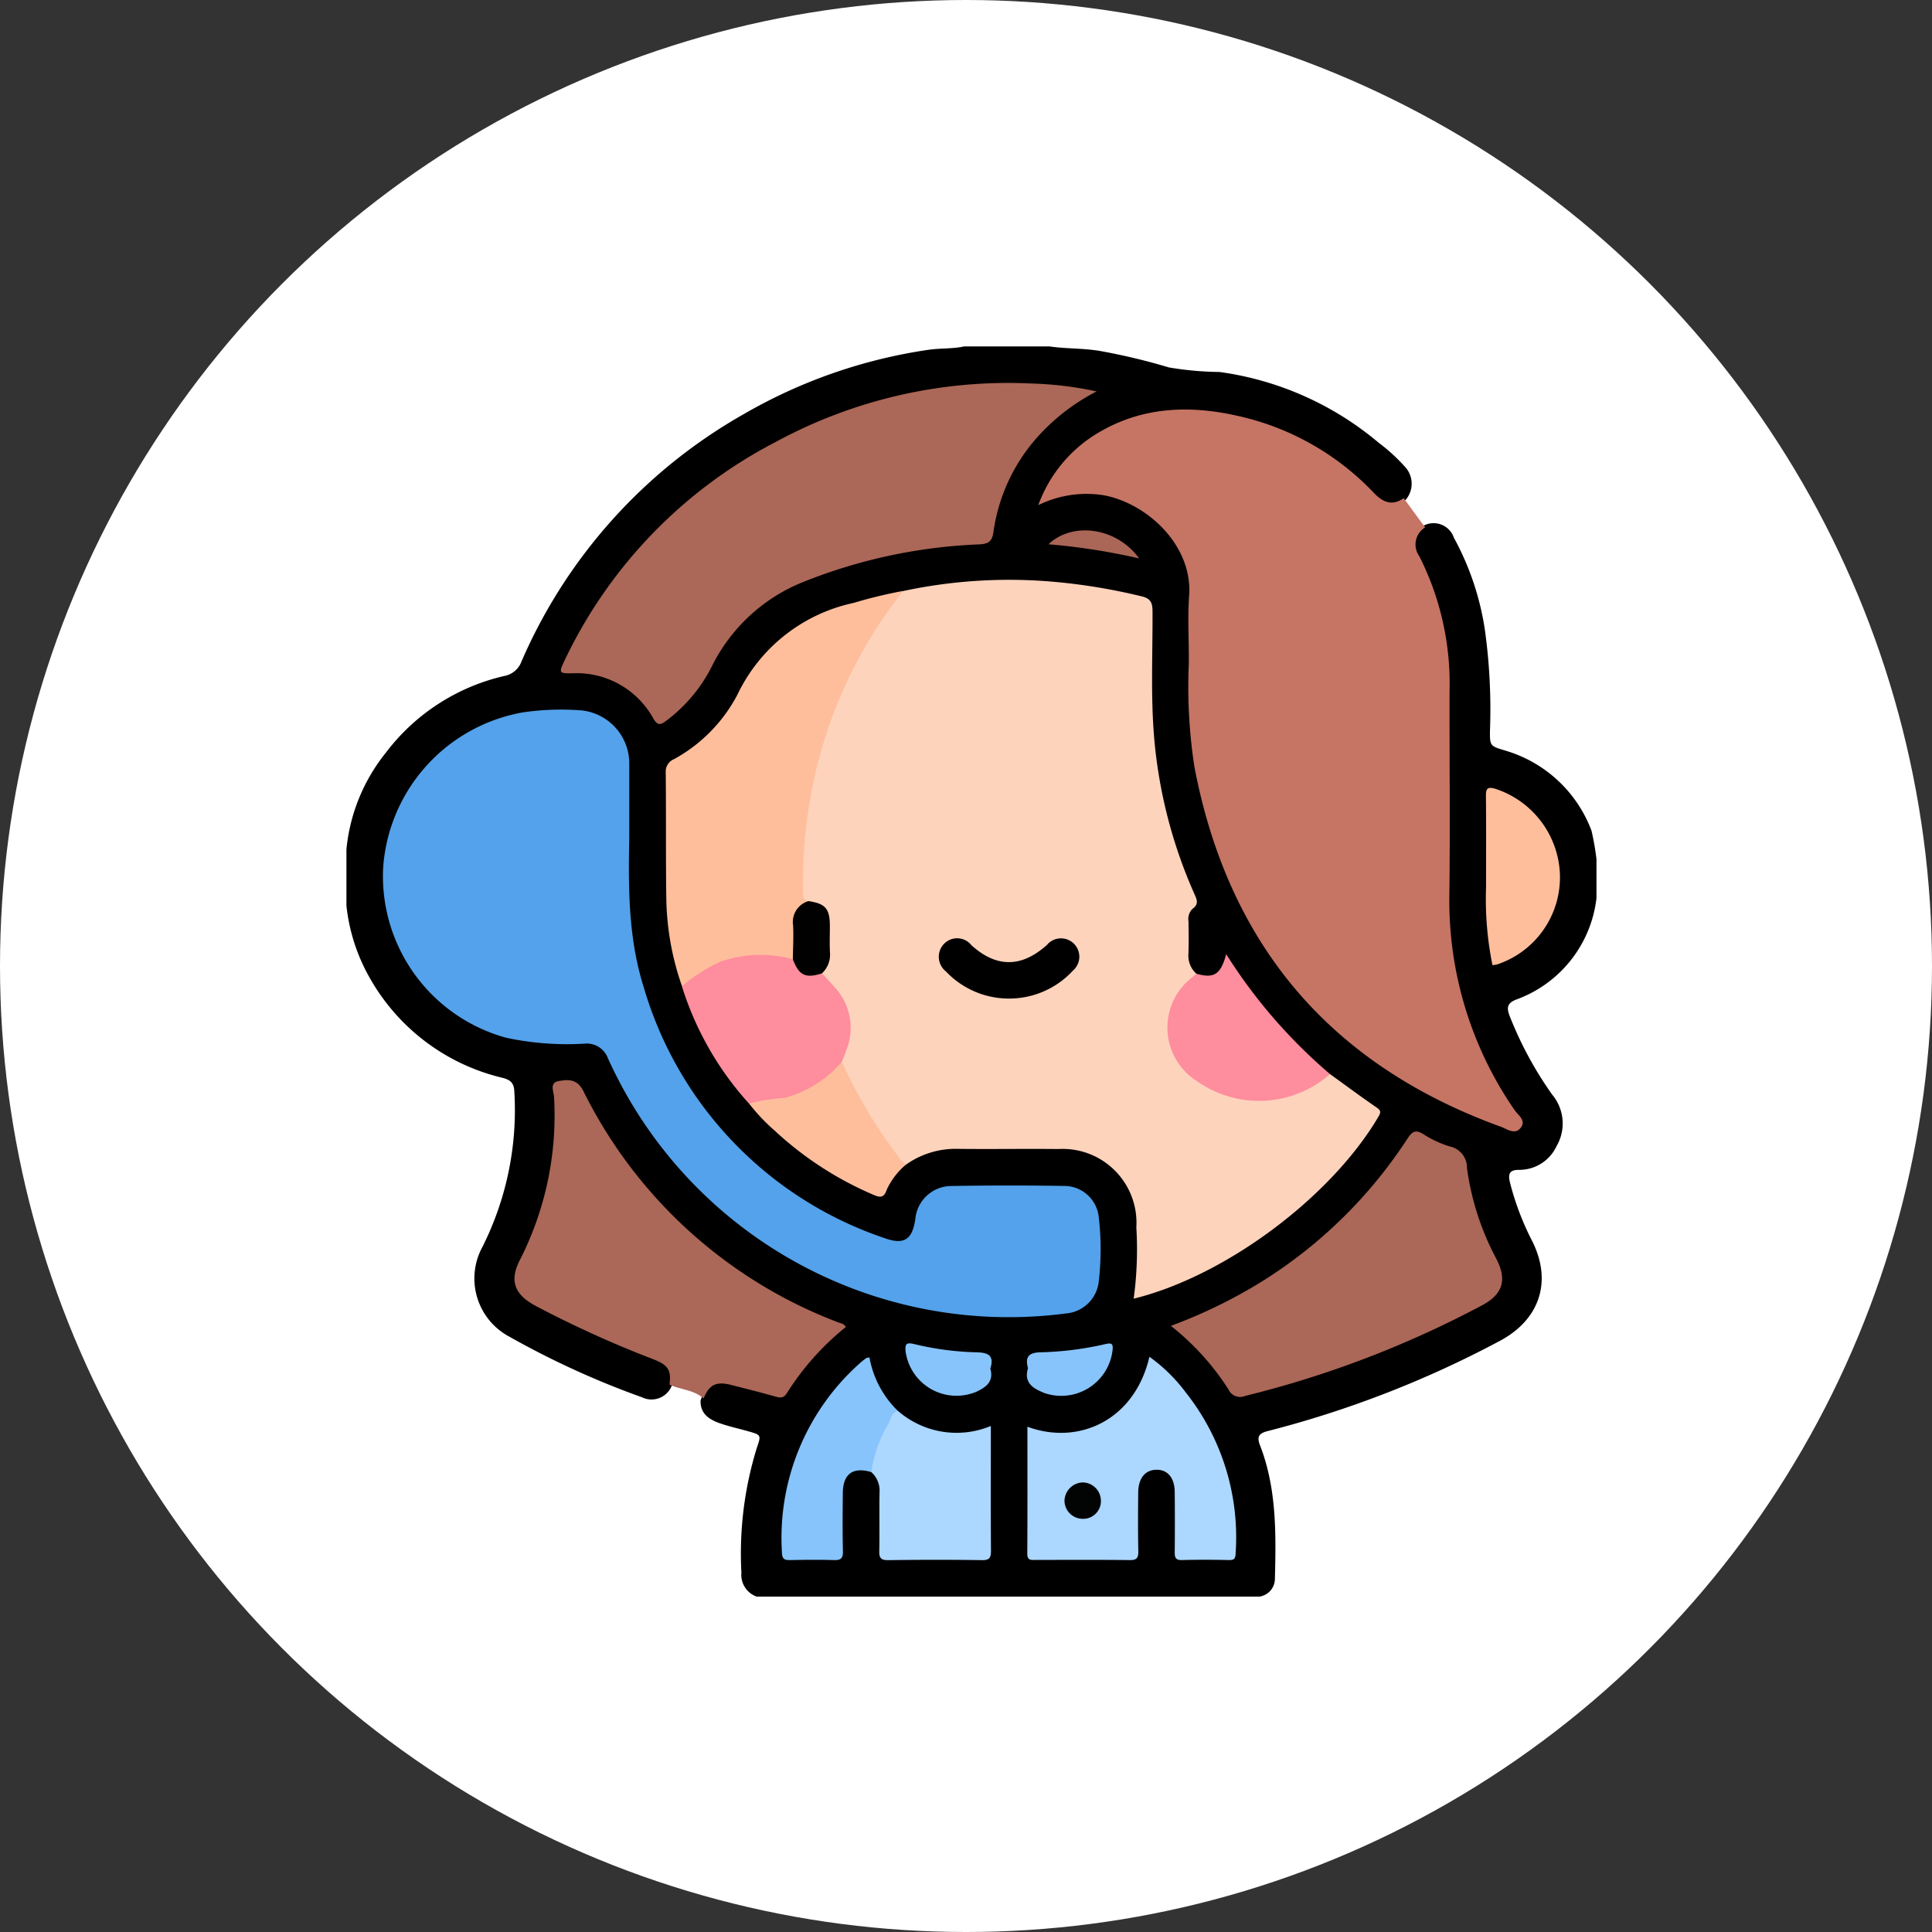 <svg xmlns="http://www.w3.org/2000/svg" xmlns:xlink="http://www.w3.org/1999/xlink" width="145" height="145" viewBox="0 0 145 145">
  <rect x="0" y="0" width="145" height="145" fill="#333333" stroke="none"/>
  <defs>
    <clipPath id="clip-path">
      <rect id="Rectángulo_41319" data-name="Rectángulo 41319" width="93.825" height="93.825" fill="none"/>
    </clipPath>
  </defs>
  <g id="Grupo_166244" data-name="Grupo 166244" transform="translate(-1200 -2275)">
    <circle id="Elipse_4886" data-name="Elipse 4886" cx="72.5" cy="72.5" r="72.5" transform="translate(1200 2275)" fill="#fff"/>
    <g id="Grupo_166243" data-name="Grupo 166243" transform="translate(1226 2301)">
      <g id="Grupo_166242" data-name="Grupo 166242" clip-path="url(#clip-path)">
        <path id="Trazado_154351" data-name="Trazado 154351" d="M46.363,0h6.414c1.318.194,2.661.12,3.974.375a47.162,47.162,0,0,1,4.973,1.2,24.061,24.061,0,0,0,3.811.343A23.481,23.481,0,0,1,77.484,7.238a13.368,13.368,0,0,1,1.954,1.787,1.856,1.856,0,0,1,.055,2.494c-1.007.636-1.615.6-2.589-.359a20.622,20.622,0,0,0-3.82-3.121c-3.831-2.282-7.9-3.562-12.41-2.82a10.514,10.514,0,0,0-8.293,6.243,8.07,8.07,0,0,1,5.231-.358c2.869.768,6.1,3.875,5.888,7.6-.151,2.587-.067,5.19-.022,7.785a33.409,33.409,0,0,0,8.637,22.3,34.2,34.2,0,0,0,14.268,9.462.6.6,0,0,0,.086.029c.432.1.965.494,1.282.107.35-.428-.211-.816-.444-1.17a28.3,28.3,0,0,1-4.7-13.053c-.037-.4-.03-.793-.03-1.19,0-5.467-.01-10.933,0-16.4a23.1,23.1,0,0,0-2.266-10.735,1.607,1.607,0,1,1,2.807-1.479,20.781,20.781,0,0,1,2.323,6.9,43.13,43.13,0,0,1,.384,7.572c-.012,1.165.014,1.157,1.149,1.5a9.886,9.886,0,0,1,6.471,6.012,19.727,19.727,0,0,1,.373,2.137v2.932a9.227,9.227,0,0,1-6.042,7.613c-.636.26-.714.572-.488,1.189A27.546,27.546,0,0,0,90.5,56.161a3.369,3.369,0,0,1,.32,3.862A3.079,3.079,0,0,1,88.043,61.8c-.758-.015-.878.3-.715.957a20.7,20.7,0,0,0,1.648,4.353c1.556,3.065.581,5.953-2.451,7.548A78.048,78.048,0,0,1,69.165,81.4c-.649.162-.864.39-.6,1.07,1.255,3.238,1.205,6.629,1.119,10.023a1.357,1.357,0,0,1-1.148,1.334H30.786a1.728,1.728,0,0,1-1.142-1.793A26.822,26.822,0,0,1,30.8,82.669c.334-.971.335-.969-.638-1.247-.7-.2-1.42-.354-2.108-.593-.8-.28-1.508-.7-1.474-1.72.446-1.31,1-1.647,2.341-1.374.987.2,1.944.526,2.922.769a1.009,1.009,0,0,0,1.247-.459,19.509,19.509,0,0,1,3.433-3.914c.594-.528.321-.653-.218-.871a37.128,37.128,0,0,1-9.558-5.7A34.869,34.869,0,0,1,17.874,56.61a5.4,5.4,0,0,0-.484-.881,1.078,1.078,0,0,0-1.176-.287c-.446.093-.391.488-.4.816-.037,1.432,0,2.861-.154,4.3A21.429,21.429,0,0,1,13.543,68c-.137.273-.281.542-.4.821a2,2,0,0,0,.97,2.844A72.411,72.411,0,0,0,23,75.746c1.254.485,1.642,1.113,1.407,2.276a1.632,1.632,0,0,1-2.22.849,64.612,64.612,0,0,1-9.971-4.558,4.945,4.945,0,0,1-2.011-6.725A22.871,22.871,0,0,0,12.6,55.9c-.027-.67-.346-.869-.915-1.015a15.546,15.546,0,0,1-9.939-7.5A13.908,13.908,0,0,1,0,41.965V37.75a13.659,13.659,0,0,1,2.956-7.255,15.5,15.5,0,0,1,8.891-5.761,1.706,1.706,0,0,0,1.3-1.11A39.237,39.237,0,0,1,29.815,5.084,38.842,38.842,0,0,1,43.656.257c.9-.135,1.815-.065,2.707-.257"/>
        <path id="Trazado_154352" data-name="Trazado 154352" d="M94.923,65.484c1.16.837,2.308,1.692,3.487,2.5.333.229.344.364.146.7C94.988,74.734,87.07,80.648,80.187,82.34a27.316,27.316,0,0,0,.2-5.353,5.54,5.54,0,0,0-5.836-5.879c-2.564-.027-5.128.018-7.692-.014A6.433,6.433,0,0,0,63.1,72.28c-.253.1-.409-.064-.542-.229a28.509,28.509,0,0,1-4.412-7.519,4.607,4.607,0,0,1,.352-1.218,4.279,4.279,0,0,0-1.039-4.3c-.31-.319-.714-.591-.728-1.111.64-1.291.412-2.67.364-4.019-.03-.834-.741-1.021-1.4-1.192-.572-.181-.555-.667-.563-1.124a35.722,35.722,0,0,1,1.432-10.654,33.62,33.62,0,0,1,5.4-10.83,2.242,2.242,0,0,1,.928-.855,38.018,38.018,0,0,1,11.46-.678,44.477,44.477,0,0,1,6.394,1.068c.647.146.851.413.855,1.094.02,3.2-.147,6.405.131,9.606a36.426,36.426,0,0,0,3,11.618c.2.447.372.786-.143,1.156a1.09,1.09,0,0,0-.288.93c.009.824.03,1.649-.007,2.471a1.822,1.822,0,0,0,.6,1.46c.088.305-.165.432-.327.594-2.965,2.973-1.506,6.483,1.558,7.9a7.791,7.791,0,0,0,7.91-.57c.275-.177.513-.451.894-.386" transform="translate(-21.103 -10.872)" fill="#fed3bc"/>
        <path id="Trazado_154353" data-name="Trazado 154353" d="M111.568,14.331q.8,1.1,1.609,2.19a1.5,1.5,0,0,0-.443,2.159,21.156,21.156,0,0,1,2.274,10.062c-.014,5.158.049,10.317-.017,15.475A27.658,27.658,0,0,0,119.87,60.23c.262.393.9.783.491,1.334-.434.587-1.036.111-1.5-.059q-19.172-6.952-23-26.994a39.358,39.358,0,0,1-.423-7.757c.018-1.709-.1-3.426.024-5.126C95.728,17.8,92.215,14.664,89,14.1a8.212,8.212,0,0,0-4.859.749A10.461,10.461,0,0,1,88.2,9.693c3.423-2.225,7.158-2.408,11-1.521a20.018,20.018,0,0,1,10.115,5.747c.67.7,1.358,1.028,2.246.412" transform="translate(-32.215 -2.939)" fill="#c67464"/>
        <path id="Trazado_154354" data-name="Trazado 154354" d="M22.929,53.776c-.072,3.79-.072,7.572,1.092,11.243A28.207,28.207,0,0,0,42.063,83.826c1.5.552,2.129.126,2.343-1.48a2.73,2.73,0,0,1,2.58-2.42q4.3-.073,8.609-.006a2.605,2.605,0,0,1,2.567,2.3,20.881,20.881,0,0,1-.014,5.023A2.7,2.7,0,0,1,55.7,89.491,33.006,33.006,0,0,1,22.734,73.1c-.508-.9-.983-1.826-1.41-2.767a1.679,1.679,0,0,0-1.711-1.094A21.788,21.788,0,0,1,13.7,68.8,12.569,12.569,0,0,1,4.464,55.961,12.733,12.733,0,0,1,14.947,44.378a19.864,19.864,0,0,1,4.383-.15,4,4,0,0,1,3.6,4.052c0,.061,0,.122,0,.183v5.312" transform="translate(-1.703 -16.913)" fill="#53a2eb"/>
        <path id="Trazado_154355" data-name="Trazado 154355" d="M66.289,5.083A15.41,15.41,0,0,0,61.67,8.711a13.485,13.485,0,0,0-3.123,6.907c-.1.743-.4.917-1.1.946a39.644,39.644,0,0,0-13.17,2.818A13.051,13.051,0,0,0,37.42,25.7,11.646,11.646,0,0,1,33.988,29.8c-.415.306-.638.393-.967-.162a6.557,6.557,0,0,0-6.066-3.4c-1.024.009-1.044-.014-.6-.96A35.74,35.74,0,0,1,42.248,8.852,36.545,36.545,0,0,1,61.37,4.488a26.569,26.569,0,0,1,4.919.595" transform="translate(-9.985 -1.706)" fill="#ab6757"/>
        <path id="Trazado_154356" data-name="Trazado 154356" d="M34.63,113.117c-.728-.655-1.722-.651-2.558-1.037.143-1.079-.1-1.479-1.219-1.908a80.975,80.975,0,0,1-8.819-4c-1.623-.86-2.006-1.92-1.155-3.52a23.879,23.879,0,0,0,2.53-12.124c-.011-.407-.379-1.1.332-1.229s1.4-.191,1.875.76a35.31,35.31,0,0,0,19.139,17.354c.194.077.422.086.547.344a20.08,20.08,0,0,0-4.415,4.951c-.229.37-.458.38-.828.275-1.113-.315-2.237-.595-3.358-.881s-1.643-.033-2.072,1.016" transform="translate(-7.825 -34.159)" fill="#ab6757"/>
        <path id="Trazado_154357" data-name="Trazado 154357" d="M56.644,29.734a34.6,34.6,0,0,0-6.662,14.02,36.836,36.836,0,0,0-.853,8.567c.006.318,0,.623.411.691a3.345,3.345,0,0,0-.892,2.994,2.44,2.44,0,0,1-.16,1.342c-.344.338-.749.169-1.12.1a7.573,7.573,0,0,0-6.6,1.745c-.2.172-.411.384-.721.206a20.787,20.787,0,0,1-1.174-6.449c-.051-3.2-.01-6.409-.046-9.613a1,1,0,0,1,.627-.979,11.723,11.723,0,0,0,4.75-4.831,12.568,12.568,0,0,1,8.723-6.893,35.288,35.288,0,0,1,3.72-.9" transform="translate(-14.863 -11.384)" fill="#febe9c"/>
        <path id="Trazado_154358" data-name="Trazado 154358" d="M100.257,110.061a37.849,37.849,0,0,0,7.026-3.451,35.363,35.363,0,0,0,10.727-10.593c.351-.538.608-.715,1.208-.339a7.853,7.853,0,0,0,1.985.921,1.614,1.614,0,0,1,1.278,1.6,20.2,20.2,0,0,0,2.206,6.833c.817,1.587.489,2.649-1.066,3.484a76.821,76.821,0,0,1-17.791,6.805.961.961,0,0,1-1.254-.5,19.364,19.364,0,0,0-4.318-4.761" transform="translate(-38.383 -36.553)" fill="#ab6757"/>
        <path id="Trazado_154359" data-name="Trazado 154359" d="M82.812,128.119c3.817,1.41,8.035-.454,9.155-5.25a12.447,12.447,0,0,1,2.726,2.675,17.5,17.5,0,0,1,3.746,12.026c-.015.347-.034.565-.48.555-1.189-.027-2.38-.03-3.569,0-.494.012-.527-.234-.524-.618q.019-2.242,0-4.484c-.008-1.066-.532-1.689-1.376-1.676s-1.356.635-1.365,1.711c-.013,1.464-.023,2.929.007,4.392.01.5-.1.685-.643.678-2.348-.03-4.7-.014-7.047-.012-.337,0-.647.067-.643-.478.022-3.165.01-6.33.01-9.521" transform="translate(-31.7 -47.04)" fill="#acd7fe"/>
        <path id="Trazado_154360" data-name="Trazado 154360" d="M40.8,76.349a12.766,12.766,0,0,1,2.886-1.839,9.135,9.135,0,0,1,5.438-.185,2.224,2.224,0,0,0,2.188,1.055c.326.356.655.709.977,1.069a4.5,4.5,0,0,1,.842,4.726c-.094.285-.218.56-.329.84a5.311,5.311,0,0,1-2.728,2.408,8.5,8.5,0,0,1-4.243.729,23.519,23.519,0,0,1-5.033-8.8" transform="translate(-15.621 -28.331)" fill="#fe8d9d"/>
        <path id="Trazado_154361" data-name="Trazado 154361" d="M65.729,129.411a6.7,6.7,0,0,0,6.963,1.124v1.023c0,2.773-.013,5.546.012,8.318,0,.532-.089.74-.687.73-2.346-.038-4.692-.03-7.038,0-.526.006-.671-.16-.66-.671.03-1.462-.007-2.925.019-4.387A1.86,1.86,0,0,0,63.723,134a.73.73,0,0,1-.147-.686,13.324,13.324,0,0,1,1.559-3.687c.125-.207.3-.406.594-.214" transform="translate(-24.329 -49.514)" fill="#acd7fe"/>
        <path id="Trazado_154362" data-name="Trazado 154362" d="M112.043,82.907a8.064,8.064,0,0,1-9.964.544,4.754,4.754,0,0,1-.338-7.838c.093-.076.178-.161.268-.241,1.321.378,1.833.067,2.244-1.465a39.356,39.356,0,0,0,7.79,9" transform="translate(-38.223 -28.295)" fill="#fe8d9d"/>
        <path id="Trazado_154363" data-name="Trazado 154363" d="M61.67,126.967c-.519.106-.539.607-.726.957a9.759,9.759,0,0,0-1.28,3.631c-1.372-.41-2.124.127-2.139,1.556-.015,1.464-.027,2.929.008,4.393.012.53-.164.67-.671.654-1.1-.035-2.2-.022-3.294,0-.4.007-.595-.06-.61-.537a17.544,17.544,0,0,1,5.831-14.225c.158-.143.327-.275.5-.4.04-.03.11-.02.236-.038a7.416,7.416,0,0,0,2.146,4.017" transform="translate(-20.27 -47.071)" fill="#87c4fc"/>
        <path id="Trazado_154364" data-name="Trazado 154364" d="M139.064,66.991a24.829,24.829,0,0,1-.481-5.838c0-2.287.015-4.575-.009-6.862-.006-.526.1-.7.655-.551a7.029,7.029,0,0,1,4.9,6.494,6.893,6.893,0,0,1-4.705,6.7,2.885,2.885,0,0,1-.357.057" transform="translate(-53.052 -20.555)" fill="#febe9c"/>
        <path id="Trazado_154365" data-name="Trazado 154365" d="M48.958,90.123a14.417,14.417,0,0,1,2.653-.42,8.459,8.459,0,0,0,4.318-2.717,36.553,36.553,0,0,0,4.424,7.355,4.1,4.1,0,0,0,.384.368,5.455,5.455,0,0,0-1.432,1.857c-.247.761-.617.579-1.128.357a25.628,25.628,0,0,1-7.284-4.756,14.477,14.477,0,0,1-1.935-2.045" transform="translate(-18.743 -33.303)" fill="#febe9c"/>
        <path id="Trazado_154366" data-name="Trazado 154366" d="M74.348,123.119c.285.98-.31,1.407-1.05,1.752a3.851,3.851,0,0,1-5.31-3.062c-.05-.556.09-.648.643-.52a21.931,21.931,0,0,0,4.6.618c.891.013,1.45.18,1.121,1.212" transform="translate(-26.025 -46.416)" fill="#87c4fb"/>
        <path id="Trazado_154367" data-name="Trazado 154367" d="M82.835,123.106c-.272-.97.179-1.194,1.073-1.195a24.247,24.247,0,0,0,4.795-.627c.475-.1.512.058.481.444a3.876,3.876,0,0,1-5.1,3.249c-.83-.326-1.59-.752-1.25-1.872" transform="translate(-31.681 -46.422)" fill="#87c4fb"/>
        <path id="Trazado_154368" data-name="Trazado 154368" d="M92.177,24.476a48.167,48.167,0,0,0-6.8-1.062c1.826-1.738,5.145-1.249,6.8,1.062" transform="translate(-32.685 -8.565)" fill="#aa6656"/>
        <path id="Trazado_154369" data-name="Trazado 154369" d="M77.274,76.5a6.493,6.493,0,0,1-4.7-2.032,1.4,1.4,0,0,1-.121-2.1,1.364,1.364,0,0,1,2.025.123q2.809,2.556,5.667-.01a1.377,1.377,0,1,1,1.953,1.927A6.5,6.5,0,0,1,77.274,76.5" transform="translate(-27.577 -27.557)"/>
        <path id="Trazado_154370" data-name="Trazado 154370" d="M56.479,72.873c-1.237.4-1.733.16-2.188-1.055.009-.849.06-1.7.017-2.547a1.628,1.628,0,0,1,1.155-1.819c1.272.189,1.6.566,1.605,1.855,0,.67-.026,1.342.008,2.01a1.905,1.905,0,0,1-.6,1.556" transform="translate(-20.785 -25.823)" fill="#010101"/>
        <path id="Trazado_154371" data-name="Trazado 154371" d="M90.057,139.564a1.331,1.331,0,0,1-1.442,1.313,1.369,1.369,0,0,1-1.292-1.387,1.415,1.415,0,0,1,1.366-1.34,1.381,1.381,0,0,1,1.367,1.414" transform="translate(-33.431 -52.89)" fill="#020303"/>
      </g>
    </g>
  </g>
</svg>
